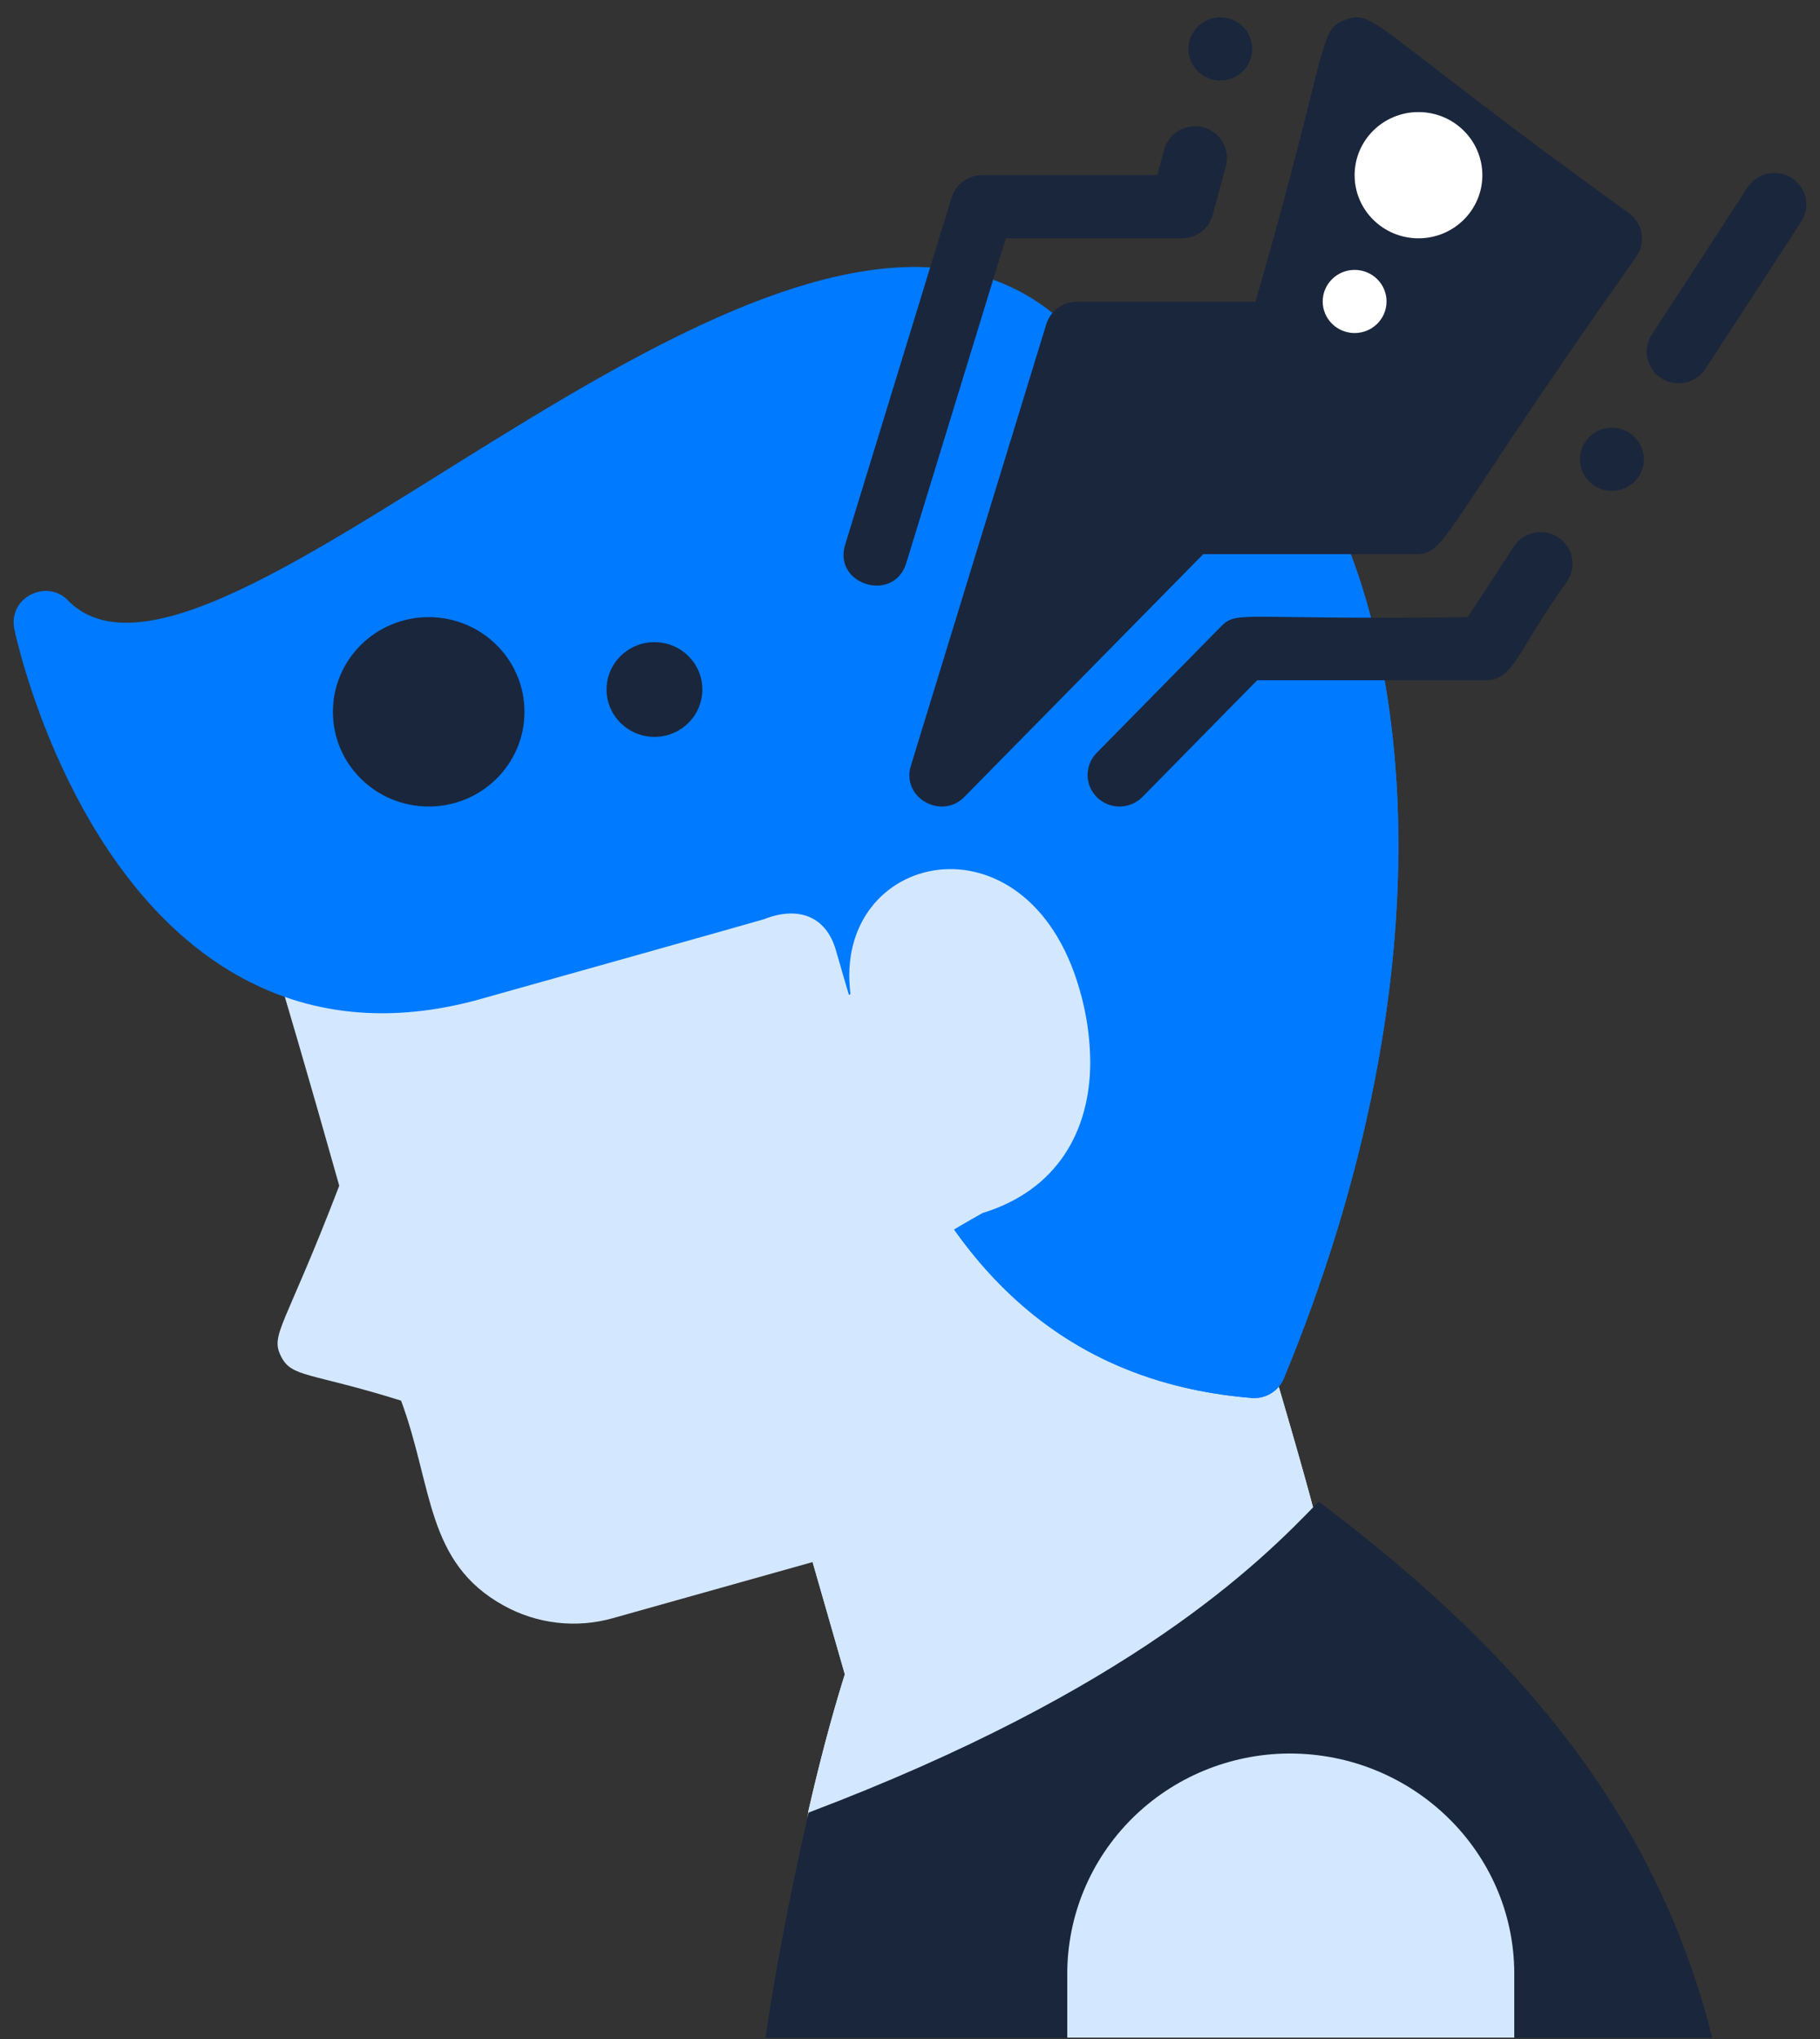<svg width="75" height="84" viewBox="0 0 75 84" fill="none" xmlns="http://www.w3.org/2000/svg">
<rect x="0" y="0" width="75" height="84" fill="#333333" stroke="none"/>
<path d="M54.477 63.694C54.477 63.694 45.03 72.927 35.007 76.077C34.786 76.146 34.551 76.157 34.325 76.107C34.099 76.057 33.89 75.95 33.719 75.795C33.549 75.64 33.422 75.444 33.353 75.225C33.284 75.007 33.274 74.774 33.325 74.551C33.968 71.74 34.562 69.772 34.815 68.977L33.486 64.352L25.259 66.662C24.512 66.875 23.729 66.938 22.956 66.849C22.183 66.76 21.436 66.52 20.758 66.144C17.542 64.372 17.847 61.257 16.528 57.702C12.756 56.522 12.018 56.76 11.579 55.874C11.126 54.963 11.732 54.713 13.98 48.848C12.679 44.231 11.72 40.984 11.026 38.68L43.808 28.228C54.86 63.414 54.477 63.694 54.477 63.694Z" fill="#D3E8FF"/>
<path d="M49.774 47.425C46.456 54.743 40.714 60.723 33.494 64.38L34.815 68.977C34.562 69.772 33.968 71.741 33.325 74.551C33.274 74.775 33.284 75.007 33.353 75.225C33.423 75.444 33.549 75.64 33.719 75.795C33.89 75.95 34.099 76.058 34.325 76.107C34.551 76.157 34.787 76.147 35.007 76.078C45.03 72.927 54.477 63.694 54.477 63.694C54.477 63.694 54.704 63.527 49.774 47.425Z" fill="#D3E8FF"/>
<path d="M51.578 57.591C39.464 56.601 36.324 45.676 34.447 39.149C34.033 37.709 32.857 37.326 31.485 37.868C31.379 37.91 19.617 41.21 19.548 41.228C15.81 42.21 12.403 41.787 9.421 39.969C2.765 35.912 0.679 26.339 0.594 25.934C0.309 24.58 1.993 23.805 2.849 24.785C9.146 30.906 33.212 2.354 44.244 13.685C47.195 13.262 50.063 14.472 52.396 17.147C55.432 20.628 57.273 26.2 57.581 32.835C57.927 40.283 56.309 48.566 52.905 56.788C52.799 57.044 52.613 57.26 52.374 57.404C52.136 57.548 51.857 57.614 51.578 57.591Z" fill="#007AFF"/>
<path d="M57.581 32.834C57.286 26.493 55.59 21.125 52.791 17.623C52.456 23.14 50.783 28.496 47.914 33.24C45.044 37.984 41.061 41.975 36.302 44.877C38.562 50.684 42.612 56.859 51.578 57.591C51.857 57.614 52.136 57.548 52.374 57.404C52.613 57.259 52.798 57.043 52.904 56.788C56.309 48.565 57.926 40.282 57.581 32.834Z" fill="#007AFF"/>
<path d="M44.928 43.738C44.928 46.636 43.53 49.042 40.489 49.973C39.157 50.719 38.246 51.301 37.58 51.727L33.251 41.946L35.047 40.953C34.294 35.061 42.329 33.261 44.481 40.743C44.769 41.716 44.919 42.724 44.928 43.738Z" fill="#D3E8FF"/>
<path d="M17.666 33.226C19.846 33.226 21.613 31.48 21.613 29.325C21.613 27.17 19.846 25.424 17.666 25.424C15.486 25.424 13.719 27.17 13.719 29.325C13.719 31.48 15.486 33.226 17.666 33.226Z" fill="#1A263C"/>
<path d="M26.97 30.356C28.06 30.356 28.943 29.483 28.943 28.405C28.943 27.328 28.06 26.455 26.97 26.455C25.88 26.455 24.996 27.328 24.996 28.405C24.996 29.483 25.88 30.356 26.97 30.356Z" fill="#1A263C"/>
<path d="M37.535 31.549L43.117 13.354C43.2 13.087 43.366 12.853 43.593 12.687C43.82 12.521 44.094 12.431 44.377 12.431H51.739C54.825 1.745 54.29 1.207 55.47 0.804C56.673 0.395 56.527 1.127 67.141 8.794C67.41 8.995 67.591 9.29 67.646 9.619C67.701 9.947 67.627 10.284 67.438 10.56C59.261 22.132 59.625 22.828 58.332 22.828H49.585L39.738 32.832C38.794 33.792 37.133 32.859 37.535 31.549Z" fill="#1A263C"/>
<path d="M34.827 22.445L39.213 8.141C39.295 7.874 39.462 7.64 39.688 7.474C39.915 7.307 40.19 7.218 40.472 7.218H47.693L47.972 6.177C48.015 6.011 48.092 5.855 48.196 5.718C48.301 5.581 48.432 5.465 48.582 5.379C48.732 5.292 48.897 5.235 49.069 5.212C49.242 5.189 49.417 5.2 49.585 5.244C49.752 5.288 49.91 5.365 50.048 5.469C50.185 5.574 50.301 5.704 50.387 5.853C50.474 6.002 50.53 6.167 50.552 6.337C50.574 6.507 50.561 6.68 50.515 6.846L49.975 8.852C49.901 9.129 49.736 9.374 49.506 9.549C49.276 9.724 48.994 9.818 48.704 9.818H41.448L37.345 23.2C36.838 24.855 34.322 24.093 34.827 22.445Z" fill="#1A263C"/>
<path d="M45.218 32.858C45.094 32.739 44.995 32.597 44.926 32.44C44.858 32.283 44.821 32.115 44.819 31.944C44.816 31.773 44.848 31.604 44.912 31.445C44.976 31.286 45.071 31.141 45.191 31.019L50.308 25.817C50.997 25.117 51.128 25.557 60.486 25.423L62.373 22.526C62.466 22.381 62.587 22.255 62.729 22.157C62.871 22.058 63.032 21.988 63.202 21.95C63.371 21.913 63.547 21.91 63.718 21.94C63.889 21.97 64.052 22.034 64.198 22.127C64.345 22.22 64.471 22.341 64.569 22.482C64.668 22.623 64.737 22.783 64.773 22.951C64.809 23.119 64.811 23.293 64.779 23.461C64.747 23.63 64.681 23.791 64.585 23.935C62.469 26.884 62.406 28.024 61.203 28.024H51.807L47.078 32.832C46.835 33.079 46.502 33.221 46.153 33.226C45.804 33.231 45.468 33.098 45.218 32.858Z" fill="#1A263C"/>
<path d="M68.463 15.582C68.317 15.49 68.192 15.37 68.094 15.229C67.995 15.089 67.925 14.931 67.889 14.764C67.852 14.597 67.849 14.425 67.88 14.257C67.911 14.089 67.975 13.928 68.068 13.785L72.015 7.723C72.109 7.579 72.23 7.455 72.372 7.358C72.514 7.261 72.674 7.192 72.843 7.156C73.012 7.119 73.186 7.116 73.356 7.147C73.526 7.177 73.689 7.241 73.834 7.333C73.979 7.425 74.105 7.545 74.203 7.686C74.302 7.826 74.371 7.984 74.408 8.151C74.444 8.318 74.447 8.49 74.417 8.658C74.386 8.826 74.322 8.987 74.228 9.13L70.281 15.192C70.092 15.482 69.794 15.686 69.454 15.759C69.113 15.832 68.756 15.769 68.463 15.582Z" fill="#1A263C"/>
<path d="M66.425 20.222C67.152 20.222 67.741 19.64 67.741 18.921C67.741 18.203 67.152 17.621 66.425 17.621C65.699 17.621 65.11 18.203 65.11 18.921C65.11 19.64 65.699 20.222 66.425 20.222Z" fill="#1A263C"/>
<path d="M50.288 3.316C51.014 3.316 51.603 2.734 51.603 2.016C51.603 1.298 51.014 0.715 50.288 0.715C49.561 0.715 48.972 1.298 48.972 2.016C48.972 2.734 49.561 3.316 50.288 3.316Z" fill="#1A263C"/>
<path d="M70.556 83.943C69.794 80.877 68.591 77.935 66.982 75.207C64.19 70.488 60.173 66.246 54.341 61.86C51.875 64.436 46.612 69.638 33.321 74.672C32.479 78.356 31.918 81.417 31.545 83.943H70.556Z" fill="#1A263C"/>
<path d="M62.401 83.943V81.272C62.38 76.283 58.233 72.239 53.149 72.239H53.109C50.678 72.253 48.352 73.219 46.641 74.925C44.93 76.632 43.973 78.939 43.981 81.342V83.943H62.401Z" fill="#D3E8FF"/>
<path d="M58.454 9.818C59.907 9.818 61.086 8.654 61.086 7.218C61.086 5.781 59.907 4.617 58.454 4.617C57.001 4.617 55.822 5.781 55.822 7.218C55.822 8.654 57.001 9.818 58.454 9.818Z" fill="white"/>
<path d="M55.823 13.72C56.549 13.72 57.138 13.138 57.138 12.419C57.138 11.701 56.549 11.119 55.823 11.119C55.096 11.119 54.507 11.701 54.507 12.419C54.507 13.138 55.096 13.72 55.823 13.72Z" fill="white"/>
</svg>
